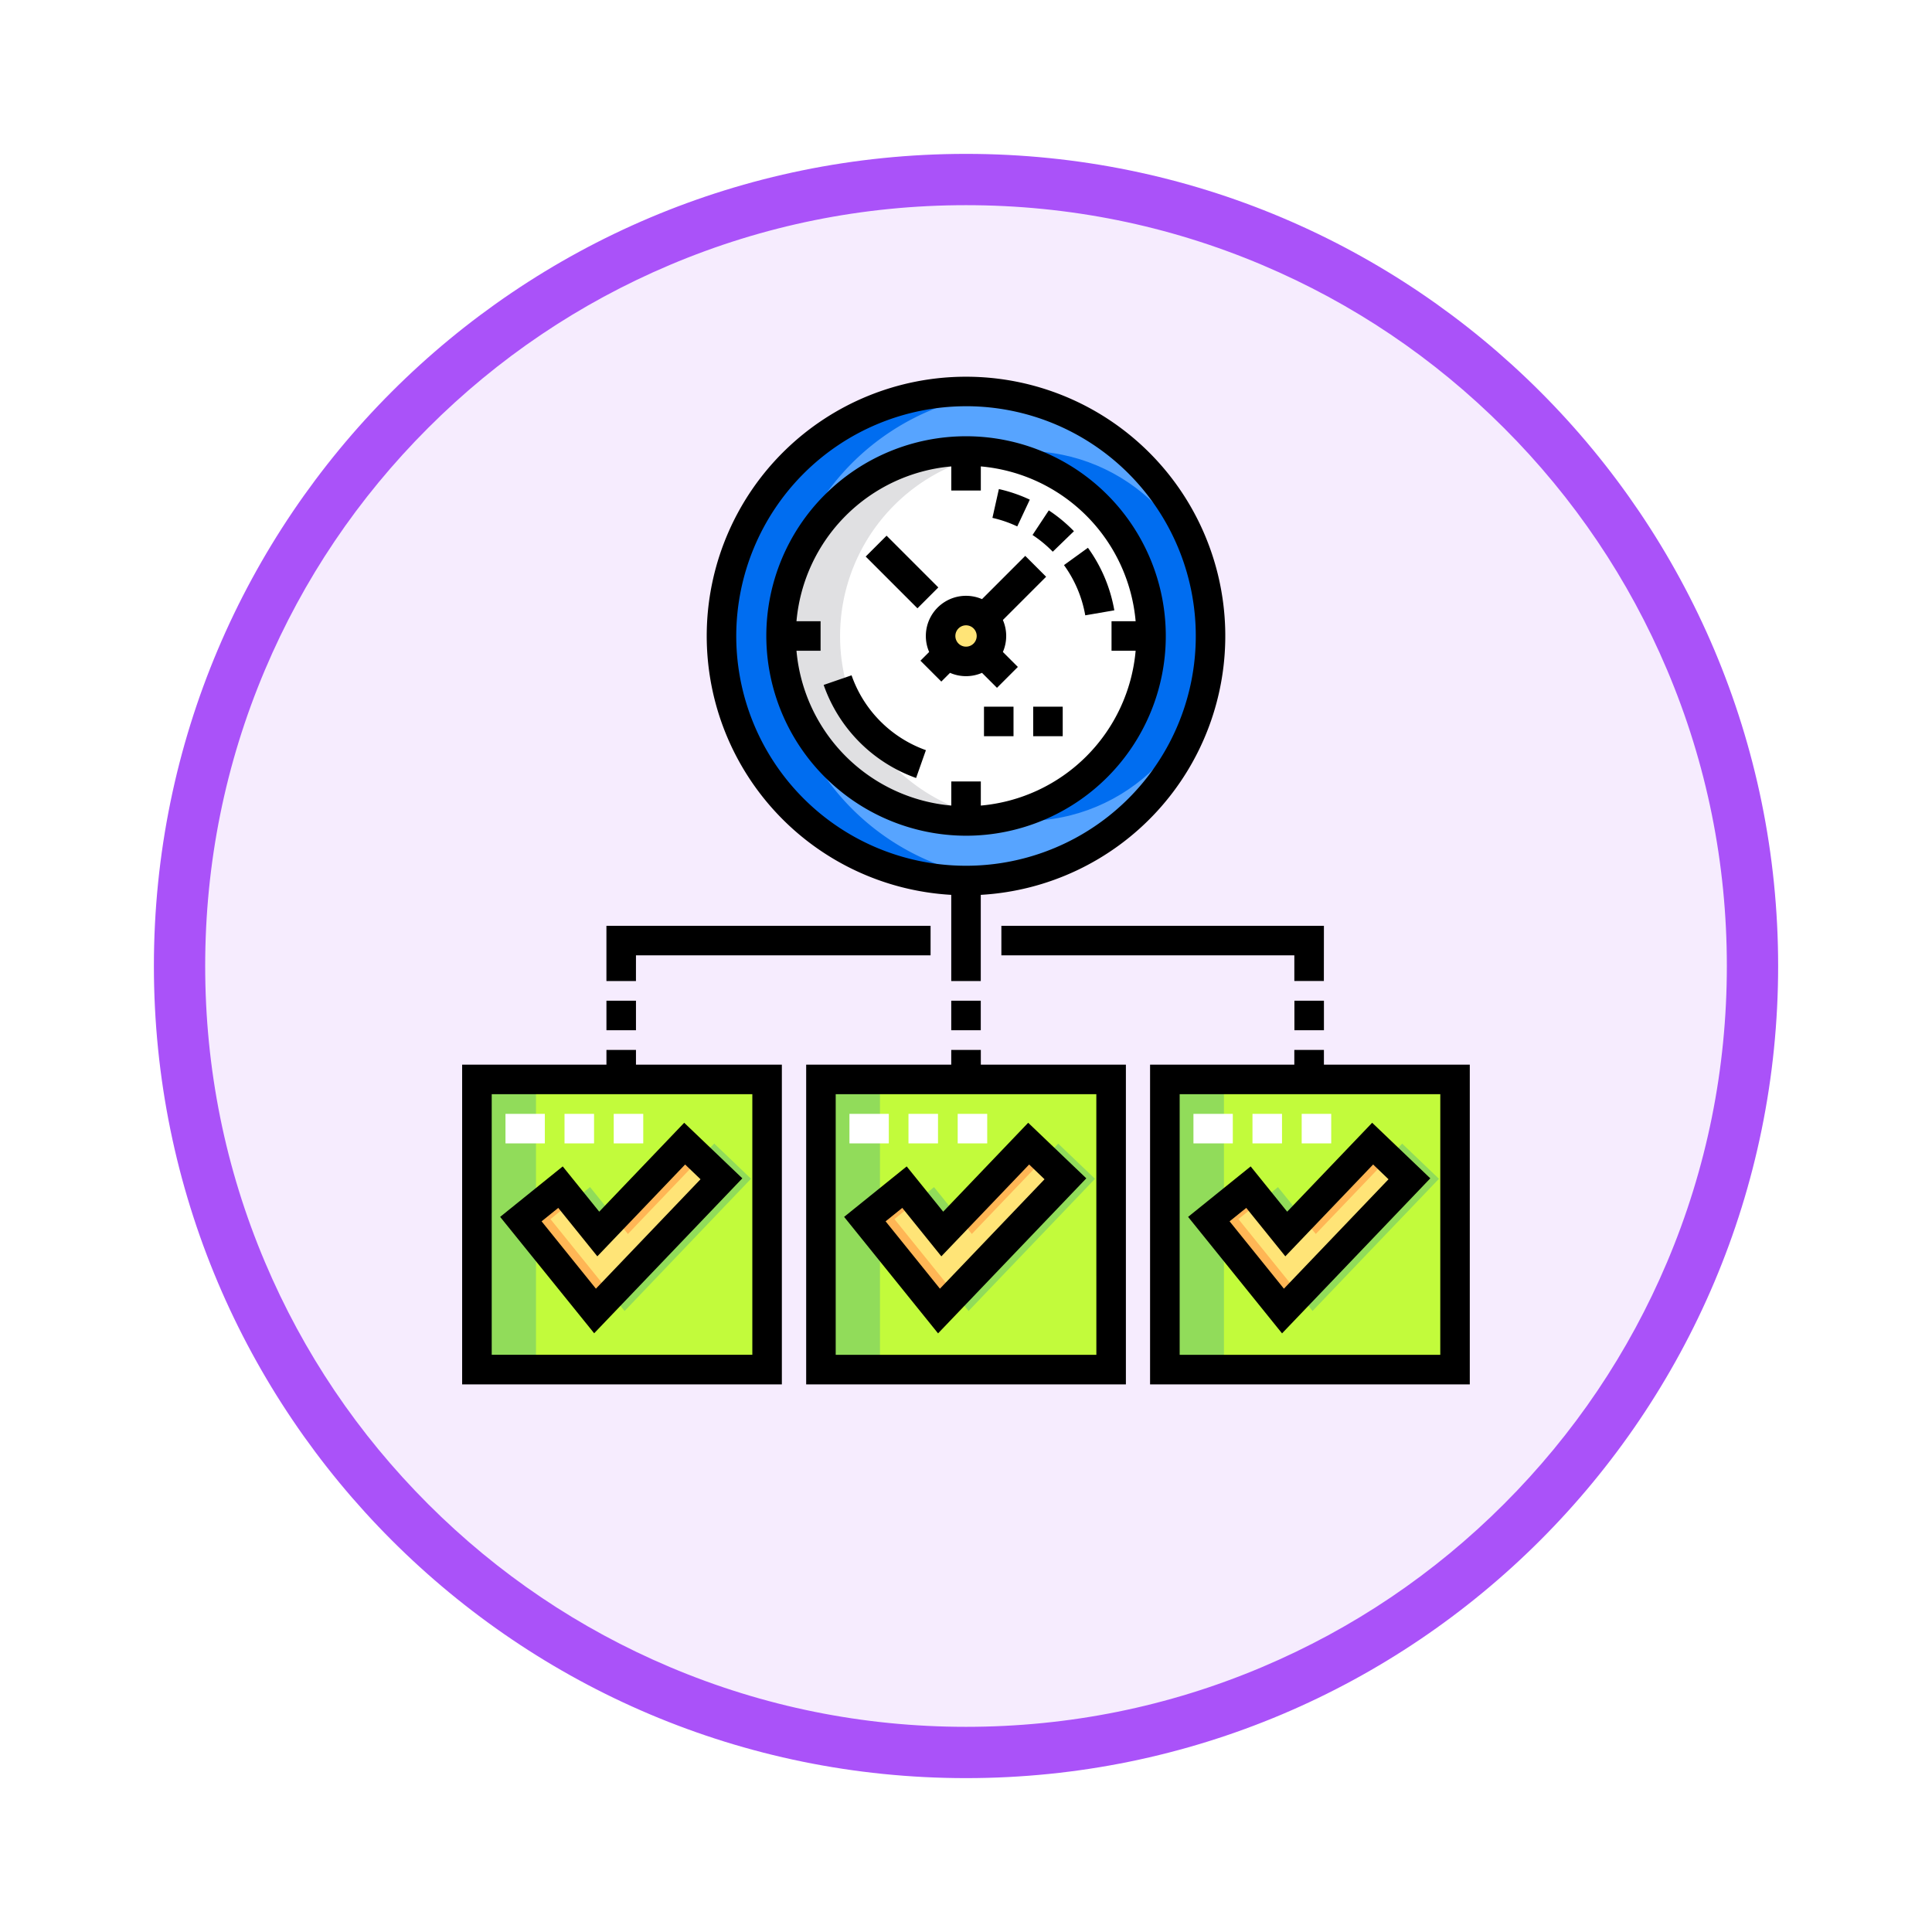 <svg xmlns="http://www.w3.org/2000/svg" xmlns:xlink="http://www.w3.org/1999/xlink" width="113" height="113" viewBox="0 0 113 113">
  <defs>
    <filter id="Trazado_982547" x="0" y="0" width="113" height="113" filterUnits="userSpaceOnUse">
      <feOffset dy="3" input="SourceAlpha"/>
      <feGaussianBlur stdDeviation="3" result="blur"/>
      <feFlood flood-opacity="0.161"/>
      <feComposite operator="in" in2="blur"/>
      <feComposite in="SourceGraphic"/>
    </filter>
  </defs>
  <g id="Grupo_1208682" data-name="Grupo 1208682" transform="translate(-586 -1977.916)">
    <g id="Grupo_1208146" data-name="Grupo 1208146" transform="translate(0 -3923.371)">
      <g id="Grupo_1202433" data-name="Grupo 1202433" transform="translate(-0.56 1255.773)">
        <g id="Grupo_1202054" data-name="Grupo 1202054" transform="translate(0 3240.511)">
          <g id="Grupo_1177897" data-name="Grupo 1177897" transform="translate(595.561 1411.003)">
            <g id="Grupo_1172010" data-name="Grupo 1172010" transform="translate(0)">
              <g id="Grupo_1171046" data-name="Grupo 1171046">
                <g id="Grupo_1148525" data-name="Grupo 1148525">
                  <g transform="matrix(1, 0, 0, 1, -9, -6)" filter="url(#Trazado_982547)">
                    <g id="Trazado_982547-2" data-name="Trazado 982547" transform="translate(9 6)" fill="#f6ecfe">
                      <path d="M 47.5 93.5 C 41.289 93.5 35.265 92.284 29.595 89.886 C 24.118 87.569 19.198 84.252 14.973 80.027 C 10.748 75.802 7.431 70.882 5.114 65.405 C 2.716 59.735 1.5 53.711 1.5 47.5 C 1.5 41.289 2.716 35.265 5.114 29.595 C 7.431 24.118 10.748 19.198 14.973 14.973 C 19.198 10.748 24.118 7.431 29.595 5.114 C 35.265 2.716 41.289 1.5 47.5 1.5 C 53.711 1.5 59.735 2.716 65.405 5.114 C 70.882 7.431 75.802 10.748 80.027 14.973 C 84.252 19.198 87.569 24.118 89.886 29.595 C 92.284 35.265 93.5 41.289 93.5 47.5 C 93.5 53.711 92.284 59.735 89.886 65.405 C 87.569 70.882 84.252 75.802 80.027 80.027 C 75.802 84.252 70.882 87.569 65.405 89.886 C 59.735 92.284 53.711 93.5 47.5 93.5 Z" stroke="none"/>
                      <path d="M 47.5 3 C 41.491 3 35.664 4.176 30.18 6.496 C 24.881 8.737 20.122 11.946 16.034 16.034 C 11.946 20.122 8.737 24.881 6.496 30.18 C 4.176 35.664 3 41.491 3 47.5 C 3 53.509 4.176 59.336 6.496 64.82 C 8.737 70.119 11.946 74.878 16.034 78.966 C 20.122 83.054 24.881 86.263 30.18 88.504 C 35.664 90.824 41.491 92 47.5 92 C 53.509 92 59.336 90.824 64.82 88.504 C 70.119 86.263 74.878 83.054 78.966 78.966 C 83.054 74.878 86.263 70.119 88.504 64.82 C 90.824 59.336 92 53.509 92 47.5 C 92 41.491 90.824 35.664 88.504 30.18 C 86.263 24.881 83.054 20.122 78.966 16.034 C 74.878 11.946 70.119 8.737 64.82 6.496 C 59.336 4.176 53.509 3 47.5 3 M 47.5 0 C 73.734 0 95 21.266 95 47.5 C 95 73.734 73.734 95 47.5 95 C 21.266 95 0 73.734 0 47.5 C 0 21.266 21.266 0 47.5 0 Z" stroke="none" fill="#aa52f9"/>
                    </g>
                  </g>
                </g>
              </g>
            </g>
          </g>
        </g>
      </g>
    </g>
    <g id="task_1045610" transform="translate(613.03 1999.949)">
      <g id="Grupo_1208930" data-name="Grupo 1208930" transform="translate(0.866 41.101)">
        <rect id="Rectángulo_418287" data-name="Rectángulo 418287" width="16.97" height="16.97" fill="#c2fb3b"/>
        <rect id="Rectángulo_418288" data-name="Rectángulo 418288" width="16.97" height="16.97" transform="translate(20.118)" fill="#c2fb3b"/>
        <rect id="Rectángulo_418289" data-name="Rectángulo 418289" width="16.97" height="16.97" transform="translate(40.237)" fill="#c2fb3b"/>
      </g>
      <g id="Grupo_1208931" data-name="Grupo 1208931" transform="translate(5.165 44.856)">
        <path id="Trazado_1050329" data-name="Trazado 1050329" d="M49.185,399.48,44.849,394.1l2.316-1.868,2.21,2.74,5.053-5.284,2.151,2.057Z" transform="translate(-44.849 -389.691)" fill="#91dc5a"/>
        <path id="Trazado_1050330" data-name="Trazado 1050330" d="M223.967,399.48l-4.336-5.376,2.316-1.868,2.21,2.74,5.053-5.284,2.151,2.057Z" transform="translate(-199.512 -389.691)" fill="#91dc5a"/>
        <path id="Trazado_1050331" data-name="Trazado 1050331" d="M398.749,399.48l-4.336-5.376,2.316-1.868,2.21,2.74,5.053-5.284,2.151,2.057Z" transform="translate(-354.176 -389.691)" fill="#91dc5a"/>
      </g>
      <path id="Trazado_1050332" data-name="Trazado 1050332" d="M34.185,399.48,29.849,394.1l2.316-1.868,2.21,2.74,5.053-5.284,2.151,2.057Z" transform="translate(-26.411 -344.835)" fill="#ffe477"/>
      <circle id="Elipse_12732" data-name="Elipse 12732" cx="14.302" cy="14.302" r="14.302" transform="translate(15.168 0.863)" fill="#57a4ff"/>
      <circle id="Elipse_12733" data-name="Elipse 12733" cx="10.819" cy="10.819" r="10.819" transform="translate(22.104 4.346)" fill="#006df0"/>
      <circle id="Elipse_12734" data-name="Elipse 12734" cx="10.819" cy="10.819" r="10.819" transform="translate(18.651 4.346)" fill="#fff"/>
      <g id="Grupo_1208932" data-name="Grupo 1208932" transform="translate(23.557 13.678)">
        <circle id="Elipse_12735" data-name="Elipse 12735" cx="1.487" cy="1.487" r="1.487" transform="translate(4.426)" fill="#ffe477"/>
        <path id="Trazado_1050333" data-name="Trazado 1050333" d="M208.967,399.48l-4.336-5.376,2.316-1.868,2.21,2.74,5.053-5.284,2.151,2.057Z" transform="translate(-204.631 -358.514)" fill="#ffe477"/>
        <path id="Trazado_1050334" data-name="Trazado 1050334" d="M383.749,399.48l-4.336-5.376,2.316-1.868,2.21,2.74,5.053-5.284,2.151,2.057Z" transform="translate(-359.294 -358.514)" fill="#ffe477"/>
      </g>
      <g id="Grupo_1208933" data-name="Grupo 1208933" transform="translate(0.866 41.101)">
        <rect id="Rectángulo_418290" data-name="Rectángulo 418290" width="3.453" height="16.97" fill="#91dc5a"/>
        <rect id="Rectángulo_418291" data-name="Rectángulo 418291" width="3.453" height="16.97" transform="translate(20.118)" fill="#91dc5a"/>
        <rect id="Rectángulo_418292" data-name="Rectángulo 418292" width="3.453" height="16.97" transform="translate(40.237)" fill="#91dc5a"/>
      </g>
      <g id="Grupo_1208934" data-name="Grupo 1208934" transform="translate(3.438 44.856)">
        <path id="Trazado_1050335" data-name="Trazado 1050335" d="M31.576,413.666l1.27-1.025-.681-.844-2.316,1.868,4.336,5.376.937-.98Z" transform="translate(-29.849 -409.253)" fill="#ffb655"/>
        <path id="Trazado_1050336" data-name="Trazado 1050336" d="M78.1,394.975l4.228-4.422-.9-.862L77.306,394Z" transform="translate(-71.843 -389.691)" fill="#ffb655"/>
      </g>
      <path id="Trazado_1050337" data-name="Trazado 1050337" d="M135.206,21.8A14.3,14.3,0,0,1,147.782,7.6a14.3,14.3,0,1,0-1.727,28.5,14.464,14.464,0,0,0,1.727-.1A14.3,14.3,0,0,1,135.206,21.8Z" transform="translate(-116.585 -6.637)" fill="#006df0"/>
      <path id="Trazado_1050338" data-name="Trazado 1050338" d="M165.468,48.581A10.821,10.821,0,0,1,174.56,37.9a10.819,10.819,0,1,0,0,21.363A10.821,10.821,0,0,1,165.468,48.581Z" transform="translate(-143.363 -33.415)" fill="#e0e0e2"/>
      <g id="Grupo_1208935" data-name="Grupo 1208935" transform="translate(23.557 44.856)">
        <path id="Trazado_1050339" data-name="Trazado 1050339" d="M206.358,413.666l1.27-1.025-.681-.844-2.316,1.868,4.336,5.376.937-.98Z" transform="translate(-204.631 -409.253)" fill="#ffb655"/>
        <path id="Trazado_1050340" data-name="Trazado 1050340" d="M252.878,394.975l4.228-4.422-.9-.862-4.116,4.3Z" transform="translate(-246.625 -389.691)" fill="#ffb655"/>
        <path id="Trazado_1050341" data-name="Trazado 1050341" d="M427.66,394.975l4.228-4.422-.9-.862L426.87,394Z" transform="translate(-401.289 -389.691)" fill="#ffb655"/>
        <path id="Trazado_1050342" data-name="Trazado 1050342" d="M381.14,413.666l1.27-1.025-.68-.844-2.316,1.868,4.336,5.376.937-.98Z" transform="translate(-359.294 -409.253)" fill="#ffb655"/>
      </g>
      <path id="Trazado_1050343" data-name="Trazado 1050343" d="M33.466,382.338l-3.4-3.25-4.97,5.2-2.135-2.647-3.66,2.952L24.8,391.4ZM22.7,384.067l2.285,2.833,5.135-5.371.9.863-6.118,6.4-3.177-3.939Z" transform="translate(-17.078 -335.452)"/>
      <path id="Trazado_1050344" data-name="Trazado 1050344" d="M138.555,30.306v5.04h1.727v-5.04a15.165,15.165,0,1,0-1.727,0Zm.863-28.58A13.439,13.439,0,1,1,125.98,15.165,13.454,13.454,0,0,1,139.418,1.727Z" transform="translate(-109.948)"/>
      <path id="Trazado_1050345" data-name="Trazado 1050345" d="M166.2,53.626a11.682,11.682,0,1,0-11.682-11.682A11.7,11.7,0,0,0,166.2,53.626Zm-.863-21.6v1.41h1.727v-1.41a9.972,9.972,0,0,1,9.055,9.055h-1.41v1.727h1.41a9.972,9.972,0,0,1-9.055,9.055v-1.41h-1.727v1.41a9.972,9.972,0,0,1-9.055-9.055h1.41V41.081h-1.41A9.973,9.973,0,0,1,165.334,32.026Z" transform="translate(-136.727 -26.779)"/>
      <path id="Trazado_1050346" data-name="Trazado 1050346" d="M189.072,157.739l.574-1.628a7.149,7.149,0,0,1-4.348-4.378l-1.632.563A8.89,8.89,0,0,0,189.072,157.739Z" transform="translate(-162.521 -134.268)"/>
      <path id="Trazado_1050347" data-name="Trazado 1050347" d="M307.064,90.9l1.7-.293a8.821,8.821,0,0,0-1.544-3.658l-1.4,1.013A7.084,7.084,0,0,1,307.064,90.9Z" transform="translate(-270.619 -76.943)"/>
      <path id="Trazado_1050348" data-name="Trazado 1050348" d="M271.617,57.718a8.75,8.75,0,0,0-1.809-.619l-.377,1.685a7.021,7.021,0,0,1,1.452.5Z" transform="translate(-238.415 -50.527)"/>
      <path id="Trazado_1050349" data-name="Trazado 1050349" d="M290.99,70.318l1.238-1.2a8.876,8.876,0,0,0-1.47-1.218l-.952,1.44A7.144,7.144,0,0,1,290.99,70.318Z" transform="translate(-256.445 -60.082)"/>
      <path id="Trazado_1050350" data-name="Trazado 1050350" d="M233.162,95.735a2.338,2.338,0,0,0,.194.935l-.51.51,1.221,1.221.51-.51a2.349,2.349,0,0,0,1.87,0l.876.876,1.221-1.221-.876-.876a2.35,2.35,0,0,0,0-1.87l2.529-2.529-1.221-1.221-2.529,2.529a2.35,2.35,0,0,0-3.285,2.156Zm2.35-.624a.624.624,0,1,1-.623.624A.624.624,0,0,1,235.512,95.111Z" transform="translate(-206.041 -80.57)"/>
      <rect id="Rectángulo_418293" data-name="Rectángulo 418293" width="1.727" height="4.28" transform="translate(27.851 12.325) rotate(135)"/>
      <rect id="Rectángulo_418294" data-name="Rectángulo 418294" width="1.727" height="1.727" transform="translate(33.4 19.3)"/>
      <rect id="Rectángulo_418295" data-name="Rectángulo 418295" width="1.727" height="1.727" transform="translate(30.522 19.3)"/>
      <g id="Grupo_1208936" data-name="Grupo 1208936" transform="translate(2.535 43.115)">
        <rect id="Rectángulo_418296" data-name="Rectángulo 418296" width="1.727" height="1.727" transform="translate(3.453)" fill="#fff"/>
        <rect id="Rectángulo_418297" data-name="Rectángulo 418297" width="2.302" height="1.727" fill="#fff"/>
        <rect id="Rectángulo_418298" data-name="Rectángulo 418298" width="1.727" height="1.727" transform="translate(6.331)" fill="#fff"/>
      </g>
      <path id="Trazado_1050351" data-name="Trazado 1050351" d="M208.249,382.338l-3.4-3.25-4.971,5.2-2.135-2.647-3.66,2.952,5.495,6.813Zm-10.764,1.729,2.285,2.833,5.135-5.371.9.863-6.118,6.4-3.177-3.939Z" transform="translate(-171.742 -335.452)"/>
      <g id="Grupo_1208937" data-name="Grupo 1208937" transform="translate(22.653 43.115)">
        <rect id="Rectángulo_418299" data-name="Rectángulo 418299" width="1.727" height="1.727" transform="translate(6.331)" fill="#fff"/>
        <rect id="Rectángulo_418300" data-name="Rectángulo 418300" width="2.302" height="1.727" fill="#fff"/>
        <rect id="Rectángulo_418301" data-name="Rectángulo 418301" width="1.727" height="1.727" transform="translate(3.453)" fill="#fff"/>
      </g>
      <path id="Trazado_1050352" data-name="Trazado 1050352" d="M383.031,382.338l-3.4-3.25-4.971,5.2-2.135-2.647-3.66,2.952,5.495,6.813Zm-10.764,1.729,2.285,2.833,5.135-5.371.9.863-6.118,6.4-3.177-3.939Z" transform="translate(-326.405 -335.452)"/>
      <path id="Trazado_1050353" data-name="Trazado 1050353" d="M359.731,342.933v-.863H358v.863h-8.437v18.7h18.7v-18.7Zm6.806,16.97H351.294V344.66h15.244Z" transform="translate(-309.327 -302.695)"/>
      <g id="Grupo_1208938" data-name="Grupo 1208938" transform="translate(42.773 43.115)">
        <rect id="Rectángulo_418302" data-name="Rectángulo 418302" width="1.727" height="1.727" transform="translate(3.453)" fill="#fff"/>
        <rect id="Rectángulo_418303" data-name="Rectángulo 418303" width="1.727" height="1.727" transform="translate(6.331)" fill="#fff"/>
        <rect id="Rectángulo_418304" data-name="Rectángulo 418304" width="2.302" height="1.727" fill="#fff"/>
      </g>
      <rect id="Rectángulo_418305" data-name="Rectángulo 418305" width="1.727" height="1.727" transform="translate(48.678 36.497)"/>
      <path id="Trazado_1050354" data-name="Trazado 1050354" d="M292.865,279.02H274v1.727h17.135v1.5h1.727Z" transform="translate(-242.461 -246.903)"/>
      <path id="Trazado_1050355" data-name="Trazado 1050355" d="M75.028,280.747H92.259V279.02H73.3v3.229h1.727Z" transform="translate(-64.861 -246.903)"/>
      <path id="Trazado_1050356" data-name="Trazado 1050356" d="M10.167,342.07H8.44v.863H0v18.7H18.7v-18.7H10.167ZM16.973,359.9H1.73V344.66H16.973Z" transform="translate(0 -302.695)"/>
      <rect id="Rectángulo_418306" data-name="Rectángulo 418306" width="1.727" height="1.727" transform="translate(8.44 36.497)"/>
      <path id="Trazado_1050357" data-name="Trazado 1050357" d="M185,342.07H183.27v.863h-8.485v18.7h18.7v-18.7H185v-.863Zm6.758,17.833H176.512V344.66h15.244Z" transform="translate(-154.663 -302.695)"/>
      <rect id="Rectángulo_418307" data-name="Rectángulo 418307" width="1.727" height="1.727" transform="translate(28.607 36.497)"/>
    </g>
  </g>
</svg>

